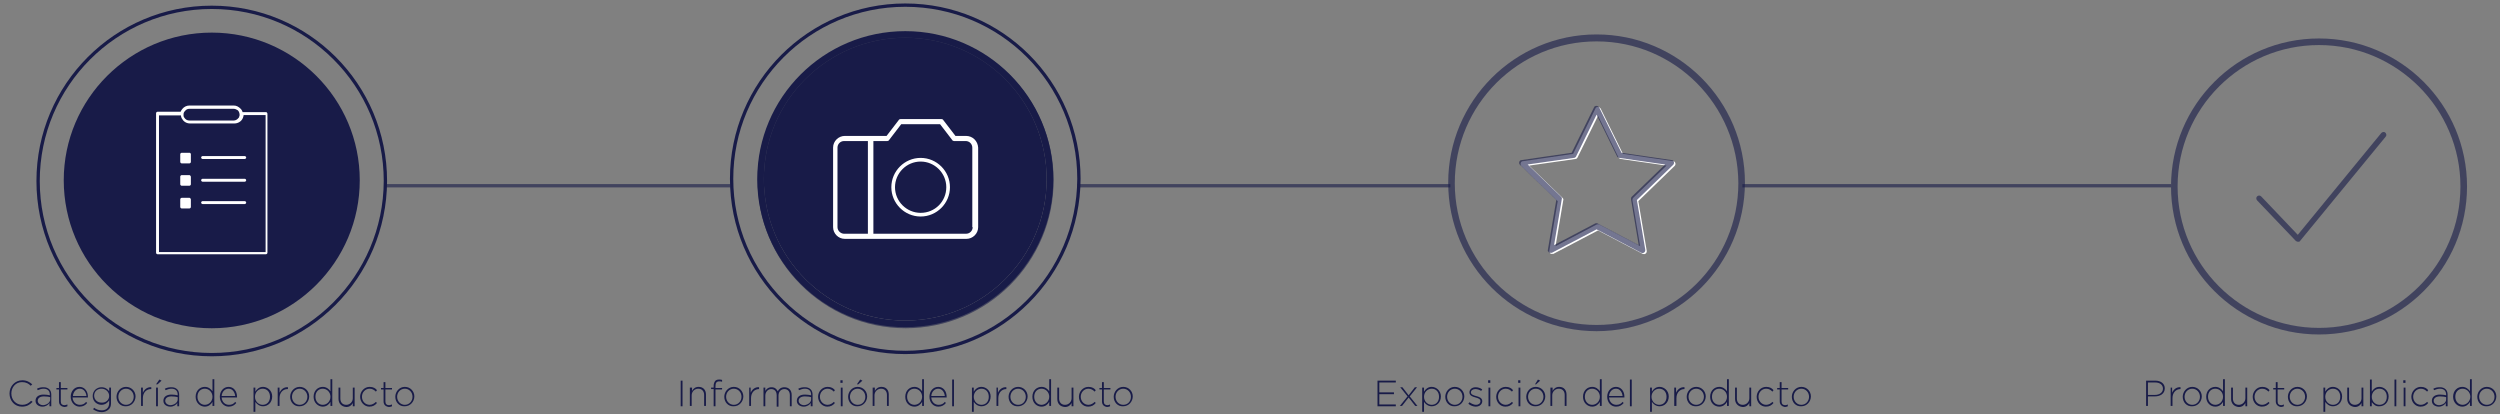 <?xml version="1.0" encoding="utf-8"?>
<!-- Generator: Adobe Illustrator 18.0.0, SVG Export Plug-In . SVG Version: 6.00 Build 0)  -->
<!DOCTYPE svg PUBLIC "-//W3C//DTD SVG 1.1//EN" "http://www.w3.org/Graphics/SVG/1.1/DTD/svg11.dtd">
<svg version="1.1" id="Layer_1" xmlns="http://www.w3.org/2000/svg" xmlns:xlink="http://www.w3.org/1999/xlink" x="0px" y="0px"
	 viewBox="0 0 682.4 113.1" enable-background="new 0 0 682.4 113.1" xml:space="preserve">
<rect x="0" y="0" width="682.4" height="113.1" fill="#808080" stroke="none"/>
<path fill="#FFFFFF" d="M423.6,69.3c-0.2,0-0.3,0-0.4-0.1c-0.2-0.2-0.4-0.5-0.3-0.7l2.3-13.6l-9.9-9.6c-0.2-0.2-0.3-0.5-0.2-0.8
	c0.1-0.3,0.3-0.5,0.6-0.5l13.7-2l6.1-12.4c0.1-0.3,0.4-0.4,0.7-0.4c0.3,0,0.5,0.2,0.7,0.4l6.1,12.4l13.7,2c0.3,0,0.5,0.2,0.6,0.5
	c0.1,0.3,0,0.6-0.2,0.8l-9.9,9.6l2.3,13.6c0,0.3-0.1,0.6-0.3,0.7c-0.2,0.2-0.5,0.2-0.8,0.1l-12.2-6.4l-12.2,6.4
	C423.8,69.3,423.7,69.3,423.6,69.3L423.6,69.3z M417.4,45.2l9.1,8.8c0.2,0.2,0.3,0.4,0.2,0.7l-2.1,12.5l11.2-5.9
	c0.2-0.1,0.5-0.1,0.7,0l11.2,5.9l-2.1-12.5c0-0.2,0-0.5,0.2-0.7l9.1-8.8l-12.5-1.8c-0.2,0-0.5-0.2-0.6-0.4l-5.6-11.4l-5.6,11.4
	c-0.1,0.2-0.3,0.4-0.6,0.4L417.4,45.2z M417.4,45.2"/>
<g opacity="0.6">
	<g id="XMLID_27_">
		<g id="XMLID_1399_">
			<path fill="#181B48" d="M247.2,8.8c22.3,0,40.4,18.1,40.4,40.4c0,22.3-18.1,40.4-40.4,40.4s-40.4-18.1-40.4-40.4
				C206.8,26.9,225,8.8,247.2,8.8z M285.8,49.2c0-21.3-17.3-38.6-38.6-38.6s-38.6,17.3-38.6,38.6s17.3,38.6,38.6,38.6
				S285.8,70.4,285.8,49.2z"/>
			<path fill="#181B48" d="M242.8,38.5c-0.1,0.2-0.3,0.2-0.5,0.2h-3.4h-0.2h-0.2v0.2v0.2v24.5v0.2v0.2h0.2h0.2h24.9
				c1,0,1.8-0.8,1.8-1.8V40.5c0-1-0.8-1.8-1.8-1.8h-3.2c-0.2,0-0.4-0.1-0.5-0.2l-3.3-4.3h-10.6L242.8,38.5z M237,37.4h0.4h0.8h0.4
				h3.3l3.3-4.3c0.1-0.2,0.3-0.2,0.5-0.2h11.2c0.2,0,0.4,0.1,0.5,0.2l3.4,4.3h2.9c1.7,0,3.1,1.4,3.1,3.2v21.8c0,1.8-1.4,3.2-3.1,3.2
				h-25.2h-0.4h-0.8H237h-6.4c-1.7,0-3.2-1.4-3.2-3.2V40.5c0-1.7,1.4-3.2,3.2-3.2H237z M237.2,38.9v-0.2h-0.2h-0.2h-6.1
				c-1,0-1.8,0.8-1.8,1.8v21.8c0,1,0.8,1.8,1.8,1.8h6.1h0.2h0.2v-0.2v-0.2V39.2V38.9z"/>
			<path fill="#181B48" d="M243.4,51.4c0-4.4,3.6-8,8-8c4.4,0,8,3.6,8,8s-3.6,8-8,8C247,59.4,243.4,55.8,243.4,51.4z M251.5,44.4
				c-3.8,0-7,3.1-7,7s3.1,7,7,7s7-3.1,7-7S255.3,44.4,251.5,44.4z"/>
		</g>
	</g>
</g>
<g>
	<g id="XMLID_1744_">
		<g id="XMLID_1745_">
			<g>
				<path fill="#181B48" d="M247.1,8.5c22.3,0,40.4,18.1,40.4,40.4c0,22.3-18.1,40.4-40.4,40.4s-40.4-18.1-40.4-40.4
					C206.7,26.6,224.8,8.5,247.1,8.5z M285.7,48.9c0-21.3-17.3-38.6-38.6-38.6s-38.6,17.3-38.6,38.6s17.3,38.6,38.6,38.6
					S285.7,70.2,285.7,48.9z"/>
				<path fill="#181B48" d="M247.1,10.3c21.3,0,38.6,17.3,38.6,38.6s-17.3,38.6-38.6,38.6s-38.6-17.3-38.6-38.6
					S225.8,10.3,247.1,10.3z"/>
			</g>
		</g>
	</g>
	<g>
		<path fill="#FFFFFF" d="M251.3,43.1c-4.4,0-8,3.6-8,8c0,4.4,3.6,8,8,8c4.4,0,8-3.6,8-8C259.3,46.7,255.7,43.1,251.3,43.1z
			 M251.3,58.1c-3.8,0-7-3.1-7-7c0-3.8,3.1-7,7-7c3.8,0,7,3.1,7,7C258.3,55,255.2,58.1,251.3,58.1z"/>
		<path fill="#FFFFFF" d="M263.7,37.1h-2.9l-3.3-4.3c-0.1-0.2-0.3-0.3-0.5-0.3h-11.2c-0.2,0-0.4,0.1-0.5,0.3l-3.3,4.3h-3.3h-0.4
			h-0.9h-0.4h-6.4c-1.7,0-3.2,1.4-3.2,3.2V62c0,1.7,1.4,3.2,3.2,3.2h6.4h0.4h0.8h0.4h25.2c1.7,0,3.2-1.4,3.2-3.2V40.3
			C266.9,38.5,265.5,37.1,263.7,37.1z M228.6,62V40.3c0-1,0.8-1.8,1.8-1.8h6.1h0.2h0.2v0.2v0.2v24.5v0.2v0.2h-0.2h-0.2h-6.1
			C229.5,63.8,228.6,63,228.6,62z M265.5,62c0,1-0.8,1.8-1.8,1.8h-24.9h-0.2h-0.2v-0.2v-0.2V38.9v-0.2v-0.2h0.2h0.2h3.4
			c0.2,0,0.4-0.1,0.5-0.3l3.3-4.3h10.6l3.3,4.3c0.1,0.2,0.3,0.3,0.5,0.3h3.2c1,0,1.8,0.8,1.8,1.8V62z"/>
	</g>
</g>
<g id="XMLID_1736_">
	<g id="XMLID_1737_">
		<path id="XMLID_1738_" fill="none" stroke="#181B48" stroke-width="0.907" stroke-miterlimit="10" d="M247.1,96.2
			c-26.1,0-47.4-21.2-47.4-47.4c0-26.1,21.2-47.4,47.4-47.4s47.4,21.2,47.4,47.4C294.4,75,273.2,96.2,247.1,96.2L247.1,96.2z"/>
	</g>
</g>
<g>
	<g opacity="0.6">
		<g id="XMLID_1727_">
			<g id="XMLID_1728_">
				<path id="XMLID_1729_" fill="#181B48" d="M633,91.3c-22.3,0-40.4-18.1-40.4-40.4c0-22.3,18.1-40.4,40.4-40.4
					c22.3,0,40.4,18.1,40.4,40.4C673.4,73.2,655.3,91.3,633,91.3L633,91.3z M633,12.3c-21.3,0-38.6,17.3-38.6,38.6
					c0,21.3,17.3,38.6,38.6,38.6s38.6-17.3,38.6-38.6C671.6,29.7,654.3,12.3,633,12.3L633,12.3z"/>
			</g>
		</g>
	</g>
	<g id="XMLID_1725_" opacity="0.6">
		<path id="XMLID_1726_" fill="#181B48" d="M627.3,66c-0.2,0-0.4-0.1-0.6-0.2l-10.6-11.1c-0.3-0.3-0.3-0.8,0-1.1
			c0.3-0.3,0.8-0.3,1.1,0l10,10.5l22.8-27.8c0.3-0.3,0.8-0.4,1.1-0.1c0.3,0.3,0.4,0.8,0.1,1.1l-23.4,28.5
			C627.8,65.9,627.6,66,627.3,66C627.3,66,627.3,66,627.3,66L627.3,66z"/>
	</g>
</g>
<g opacity="0.6">
	<g id="XMLID_1720_">
		<g id="XMLID_1721_">
			<path id="XMLID_1722_" fill="#181B48" d="M435.8,90.4c-22.3,0-40.5-18.1-40.5-40.5c0-22.3,18.1-40.5,40.5-40.5
				c22.3,0,40.5,18.1,40.5,40.5C476.2,72.2,458.1,90.4,435.8,90.4L435.8,90.4z M435.8,11.3c-21.3,0-38.7,17.3-38.7,38.7
				c0,21.3,17.3,38.7,38.7,38.7s38.7-17.3,38.7-38.7C474.4,28.6,457.1,11.3,435.8,11.3L435.8,11.3z"/>
		</g>
	</g>
	<path fill="#181B48" d="M423.2,69c-0.2,0-0.3,0-0.4-0.1c-0.2-0.2-0.4-0.5-0.3-0.7l2.3-13.6l-9.9-9.6c-0.2-0.2-0.3-0.5-0.2-0.8
		c0.1-0.3,0.3-0.5,0.6-0.5l13.7-2l6.1-12.4c0.1-0.3,0.4-0.4,0.7-0.4c0.3,0,0.5,0.2,0.7,0.4l6.1,12.4l13.7,2c0.3,0,0.5,0.2,0.6,0.5
		c0.1,0.3,0,0.6-0.2,0.8l-9.9,9.6l2.3,13.6c0,0.3-0.1,0.6-0.3,0.7c-0.2,0.2-0.5,0.2-0.8,0.1l-12.2-6.4l-12.2,6.4
		C423.4,69,423.3,69,423.2,69L423.2,69z M417,44.9l9.1,8.8c0.2,0.2,0.3,0.4,0.2,0.7l-2.1,12.5l11.2-5.9c0.2-0.1,0.5-0.1,0.7,0
		l11.2,5.9l-2.1-12.5c0-0.2,0-0.5,0.2-0.7l9.1-8.8l-12.5-1.8c-0.2,0-0.5-0.2-0.6-0.4l-5.6-11.4l-5.6,11.4c-0.1,0.2-0.3,0.4-0.6,0.4
		L417,44.9z M417,44.9"/>
</g>
<line id="XMLID_1719_" opacity="0.6" fill="none" stroke="#181B48" stroke-width="0.907" stroke-miterlimit="10" x1="105.1" y1="50.7" x2="199.4" y2="50.7"/>
<line id="XMLID_42_" opacity="0.6" fill="none" stroke="#181B48" stroke-width="0.907" stroke-miterlimit="10" x1="294.1" y1="50.7" x2="395.9" y2="50.7"/>
<line id="XMLID_1519_" opacity="0.6" fill="none" stroke="#181B48" stroke-width="0.907" stroke-miterlimit="10" x1="475.6" y1="50.7" x2="592.6" y2="50.7"/>
<g id="XMLID_1708_">
	<g id="XMLID_1709_">
		<path id="XMLID_1710_" fill="none" stroke="#181B48" stroke-width="0.907" stroke-miterlimit="10" d="M57.8,96.8
			c-26.1,0-47.4-21.2-47.4-47.4c0-26.1,21.2-47.4,47.4-47.4s47.4,21.2,47.4,47.4C105.1,75.6,83.9,96.8,57.8,96.8L57.8,96.8z"/>
	</g>
</g>
<g>
	<g>
		<g id="XMLID_1704_">
			<g id="XMLID_1705_">
				<path id="XMLID_1706_" fill="#181B48" d="M57.8,89.6c-22.3,0-40.4-18.1-40.4-40.4C17.4,27,35.5,8.9,57.8,8.9S98.2,27,98.2,49.2
					C98.2,71.5,80,89.6,57.8,89.6L57.8,89.6z"/>
			</g>
		</g>
	</g>
	<g>
		<path fill="#FFFFFF" d="M72.6,30.6h-5.4h-0.5h-0.5c0-0.2-0.1-0.3-0.2-0.5c-0.1-0.2-0.2-0.3-0.3-0.4c-0.5-0.5-1.1-0.9-1.9-0.9H51.7
			c-0.8,0-1.5,0.4-1.9,0.9c-0.1,0.1-0.2,0.3-0.3,0.4c-0.1,0.1-0.1,0.3-0.2,0.4h-0.5h-0.5H43c-0.2,0-0.4,0.2-0.4,0.4v38.1
			c0,0.2,0.2,0.4,0.4,0.4h29.6c0.2,0,0.4-0.2,0.4-0.4V31.1C73,30.8,72.8,30.6,72.6,30.6z M51.7,29.7h12.1c0.4,0,0.8,0.2,1.1,0.4
			c0.1,0.1,0.2,0.2,0.3,0.4c0.1,0.2,0.2,0.5,0.2,0.8c0,0.2,0,0.3-0.1,0.5c0,0.2-0.1,0.3-0.2,0.4c-0.3,0.4-0.8,0.7-1.3,0.7H51.7
			c-0.6,0-1.1-0.3-1.4-0.8c-0.1-0.1-0.2-0.3-0.2-0.5c0-0.1,0-0.2,0-0.3c0-0.2,0-0.4,0.1-0.6c0.1-0.2,0.2-0.3,0.3-0.4
			C50.8,29.9,51.2,29.7,51.7,29.7z M72.1,68.8H43.4V31.5h5h0.5h0.5c0,0.2,0,0.3,0.1,0.5c0,0.2,0.1,0.3,0.2,0.4
			c0.4,0.8,1.2,1.3,2.2,1.3h12.1c0.9,0,1.8-0.5,2.2-1.3c0.1-0.1,0.1-0.3,0.2-0.5c0-0.1,0.1-0.3,0.1-0.5h0.5h0.5h5V68.8z"/>
		<path fill="#FFFFFF" d="M51.7,41.7h-2.1c-0.2,0-0.4,0.2-0.4,0.4v2.1c0,0.2,0.2,0.4,0.4,0.4h2.1c0.2,0,0.4-0.2,0.4-0.4V42
			C52,41.8,51.9,41.7,51.7,41.7z"/>
		<path fill="#FFFFFF" d="M66.8,42.6H55.3c-0.2,0-0.4,0.2-0.4,0.4s0.2,0.4,0.4,0.4h11.5c0.2,0,0.4-0.2,0.4-0.4S67,42.6,66.8,42.6z"
			/>
		<path fill="#FFFFFF" d="M51.7,54h-2.1c-0.2,0-0.4,0.2-0.4,0.4v2.1c0,0.2,0.2,0.4,0.4,0.4h2.1c0.2,0,0.4-0.2,0.4-0.4v-2.1
			C52,54.1,51.9,54,51.7,54z"/>
		<path fill="#FFFFFF" d="M66.8,54.9H55.3c-0.2,0-0.4,0.2-0.4,0.4s0.2,0.4,0.4,0.4h11.5c0.2,0,0.4-0.2,0.4-0.4S67,54.9,66.8,54.9z"
			/>
		<path fill="#FFFFFF" d="M51.7,47.8h-2.1c-0.2,0-0.4,0.2-0.4,0.4v2.1c0,0.2,0.2,0.4,0.4,0.4h2.1c0.2,0,0.4-0.2,0.4-0.4v-2.1
			C52,48,51.9,47.8,51.7,47.8z"/>
		<path fill="#FFFFFF" d="M66.8,48.8H55.3c-0.2,0-0.4,0.2-0.4,0.4s0.2,0.4,0.4,0.4h11.5c0.2,0,0.4-0.2,0.4-0.4S67,48.8,66.8,48.8z"
			/>
	</g>
</g>
<g>
	<path fill="#181B48" d="M2.6,107.4L2.6,107.4c0-2,1.5-3.6,3.5-3.6c1.2,0,2,0.5,2.7,1.1l-0.4,0.4c-0.6-0.6-1.3-1-2.4-1
		c-1.7,0-2.9,1.4-2.9,3.1v0c0,1.8,1.3,3.1,3,3.1c1,0,1.7-0.4,2.4-1.1l0.4,0.3C8.1,110.5,7.3,111,6,111C4,111,2.6,109.4,2.6,107.4z"
		/>
	<path fill="#181B48" d="M9.7,109.4L9.7,109.4c0-1.1,0.9-1.7,2.2-1.7c0.7,0,1.2,0.1,1.7,0.2v-0.2c0-1-0.6-1.6-1.7-1.6
		c-0.6,0-1.1,0.2-1.6,0.4l-0.2-0.4c0.6-0.3,1.1-0.4,1.8-0.4c0.7,0,1.2,0.2,1.6,0.6c0.3,0.3,0.5,0.8,0.5,1.4v3.2h-0.5V110
		c-0.3,0.5-1,1-1.9,1C10.7,111,9.7,110.5,9.7,109.4z M13.7,109v-0.6c-0.4-0.1-1-0.2-1.7-0.2c-1.1,0-1.7,0.5-1.7,1.2v0
		c0,0.7,0.7,1.2,1.5,1.2C12.8,110.5,13.7,109.9,13.7,109z"/>
	<path fill="#181B48" d="M16.1,109.6v-3.3h-0.7v-0.4h0.7v-1.6h0.5v1.6h1.8v0.4h-1.8v3.3c0,0.7,0.4,1,1,1c0.2,0,0.5-0.1,0.8-0.2v0.5
		c-0.3,0.1-0.5,0.2-0.8,0.2C16.7,111,16.1,110.5,16.1,109.6z"/>
	<path fill="#181B48" d="M19.3,108.3L19.3,108.3c0-1.5,1-2.7,2.4-2.7c1.4,0,2.3,1.2,2.3,2.7c0,0.1,0,0.1,0,0.2h-4.2c0.1,1.3,1,2,2,2
		c0.8,0,1.3-0.3,1.7-0.8l0.3,0.3c-0.5,0.6-1.1,1-2.1,1C20.5,111,19.3,109.9,19.3,108.3z M23.6,108.1c-0.1-1-0.7-2-1.8-2
		c-1,0-1.8,0.8-1.9,2H23.6z"/>
	<path fill="#181B48" d="M25.4,111.7l0.3-0.4c0.6,0.5,1.3,0.7,2.1,0.7c1.2,0,2-0.7,2-2v-0.7c-0.4,0.6-1.1,1.2-2.1,1.2
		c-1.2,0-2.4-0.9-2.4-2.4v0c0-1.5,1.2-2.4,2.4-2.4c1,0,1.7,0.5,2.1,1.1v-1h0.5v4.3c0,0.7-0.2,1.3-0.7,1.7c-0.4,0.4-1.1,0.7-1.8,0.7
		C26.9,112.5,26.1,112.2,25.4,111.7z M29.8,108.1L29.8,108.1c0-1.2-1-2-2.1-2c-1.1,0-2,0.7-2,1.9v0c0,1.1,0.9,1.9,2,1.9
		C28.8,110,29.8,109.2,29.8,108.1z"/>
	<path fill="#181B48" d="M31.8,108.3L31.8,108.3c0-1.4,1.1-2.7,2.6-2.7c1.5,0,2.6,1.2,2.6,2.6v0c0,1.4-1.1,2.7-2.6,2.7
		C32.9,111,31.8,109.8,31.8,108.3z M36.5,108.3L36.5,108.3c0-1.2-0.9-2.2-2.1-2.2c-1.2,0-2.1,1-2.1,2.2v0c0,1.2,0.9,2.2,2.1,2.2
		C35.6,110.5,36.5,109.5,36.5,108.3z"/>
	<path fill="#181B48" d="M38.5,105.8H39v1.4c0.4-0.9,1.2-1.6,2.3-1.5v0.5h-0.1c-1.2,0-2.2,0.9-2.2,2.5v2.1h-0.5V105.8z"/>
	<path fill="#181B48" d="M42.6,105.8h0.5v5.1h-0.5V105.8z M43.5,103.6l0.6,0.3l-1.1,1h-0.4L43.5,103.6z"/>
	<path fill="#181B48" d="M44.6,109.4L44.6,109.4c0-1.1,0.9-1.7,2.2-1.7c0.7,0,1.2,0.1,1.7,0.2v-0.2c0-1-0.6-1.6-1.7-1.6
		c-0.6,0-1.1,0.2-1.6,0.4l-0.2-0.4c0.6-0.3,1.1-0.4,1.8-0.4c0.7,0,1.2,0.2,1.6,0.6c0.3,0.3,0.5,0.8,0.5,1.4v3.2h-0.5V110
		c-0.3,0.5-1,1-1.9,1C45.6,111,44.6,110.5,44.6,109.4z M48.5,109v-0.6c-0.4-0.1-1-0.2-1.7-0.2c-1.1,0-1.7,0.5-1.7,1.2v0
		c0,0.7,0.7,1.2,1.5,1.2C47.6,110.5,48.5,109.9,48.5,109z"/>
	<path fill="#181B48" d="M53.4,108.3L53.4,108.3c0-1.7,1.2-2.7,2.5-2.7c1,0,1.7,0.6,2.1,1.2v-3.3h0.5v7.3H58v-1.1
		c-0.4,0.7-1.1,1.3-2.1,1.3C54.7,111,53.4,110,53.4,108.3z M58,108.3L58,108.3c0-1.3-1-2.2-2.1-2.2c-1.1,0-2,0.8-2,2.2v0
		c0,1.3,0.9,2.2,2,2.2C57,110.5,58,109.6,58,108.3z"/>
	<path fill="#181B48" d="M60,108.3L60,108.3c0-1.5,1-2.7,2.4-2.7c1.4,0,2.3,1.2,2.3,2.7c0,0.1,0,0.1,0,0.2h-4.2c0.1,1.3,1,2,2,2
		c0.8,0,1.3-0.3,1.7-0.8l0.3,0.3c-0.5,0.6-1.1,1-2.1,1C61.2,111,60,109.9,60,108.3z M64.2,108.1c-0.1-1-0.7-2-1.8-2
		c-1,0-1.8,0.8-1.9,2H64.2z"/>
	<path fill="#181B48" d="M69.2,105.8h0.5v1.1c0.4-0.7,1.1-1.3,2.1-1.3c1.2,0,2.5,1,2.5,2.6v0c0,1.7-1.2,2.7-2.5,2.7
		c-1,0-1.7-0.6-2.1-1.2v2.7h-0.5V105.8z M73.7,108.3L73.7,108.3c0-1.4-0.9-2.2-2-2.2c-1.1,0-2.1,0.9-2.1,2.2v0c0,1.3,1,2.2,2.1,2.2
		C72.8,110.5,73.7,109.7,73.7,108.3z"/>
	<path fill="#181B48" d="M75.8,105.8h0.5v1.4c0.4-0.9,1.2-1.6,2.3-1.5v0.5h-0.1c-1.2,0-2.2,0.9-2.2,2.5v2.1h-0.5V105.8z"/>
	<path fill="#181B48" d="M79.2,108.3L79.2,108.3c0-1.4,1.1-2.7,2.6-2.7c1.5,0,2.6,1.2,2.6,2.6v0c0,1.4-1.1,2.7-2.6,2.7
		C80.3,111,79.2,109.8,79.2,108.3z M83.9,108.3L83.9,108.3c0-1.2-0.9-2.2-2.1-2.2c-1.2,0-2.1,1-2.1,2.2v0c0,1.2,0.9,2.2,2.1,2.2
		C83,110.5,83.9,109.5,83.9,108.3z"/>
	<path fill="#181B48" d="M85.6,108.3L85.6,108.3c0-1.7,1.2-2.7,2.5-2.7c1,0,1.7,0.6,2.1,1.2v-3.3h0.5v7.3h-0.5v-1.1
		c-0.4,0.7-1.1,1.3-2.1,1.3C86.9,111,85.6,110,85.6,108.3z M90.2,108.3L90.2,108.3c0-1.3-1-2.2-2.1-2.2c-1.1,0-2,0.8-2,2.2v0
		c0,1.3,0.9,2.2,2,2.2C89.2,110.5,90.2,109.6,90.2,108.3z"/>
	<path fill="#181B48" d="M92.4,108.9v-3.1h0.5v3c0,1,0.6,1.7,1.6,1.7c1,0,1.8-0.8,1.8-1.8v-2.9h0.5v5.1h-0.5v-0.9
		c-0.3,0.6-0.9,1.1-1.8,1.1C93.2,111,92.4,110.1,92.4,108.9z"/>
	<path fill="#181B48" d="M98.3,108.3L98.3,108.3c0-1.4,1.1-2.7,2.6-2.7c1,0,1.6,0.4,2,0.9l-0.3,0.4c-0.4-0.4-0.9-0.8-1.7-0.8
		c-1.2,0-2.1,1-2.1,2.2v0c0,1.2,0.9,2.2,2.1,2.2c0.7,0,1.3-0.4,1.7-0.8l0.3,0.3c-0.5,0.6-1.1,1-2.1,1
		C99.5,111,98.3,109.8,98.3,108.3z"/>
	<path fill="#181B48" d="M104.7,109.6v-3.3h-0.7v-0.4h0.7v-1.6h0.5v1.6h1.8v0.4h-1.8v3.3c0,0.7,0.4,1,1,1c0.2,0,0.5-0.1,0.8-0.2v0.5
		c-0.3,0.1-0.5,0.2-0.8,0.2C105.3,111,104.7,110.5,104.7,109.6z"/>
	<path fill="#181B48" d="M107.9,108.3L107.9,108.3c0-1.4,1.1-2.7,2.6-2.7c1.5,0,2.6,1.2,2.6,2.6v0c0,1.4-1.1,2.7-2.6,2.7
		C109,111,107.9,109.8,107.9,108.3z M112.6,108.3L112.6,108.3c0-1.2-0.9-2.2-2.1-2.2c-1.2,0-2.1,1-2.1,2.2v0c0,1.2,0.9,2.2,2.1,2.2
		C111.7,110.5,112.6,109.5,112.6,108.3z"/>
</g>
<g>
	<path fill="#181B48" d="M185.8,103.9h0.5v7h-0.5V103.9z"/>
	<path fill="#181B48" d="M188.4,105.8h0.5v0.9c0.3-0.6,0.9-1.1,1.8-1.1c1.3,0,2,0.9,2,2.1v3.1h-0.5v-3c0-1-0.6-1.7-1.6-1.7
		c-1,0-1.8,0.8-1.8,1.8v2.9h-0.5V105.8z"/>
	<path fill="#181B48" d="M194.8,106.2h-0.7v-0.4h0.7v-0.5c0-0.6,0.2-1,0.4-1.3c0.3-0.3,0.6-0.4,1.1-0.4c0.3,0,0.5,0,0.8,0.1v0.5
		c-0.3-0.1-0.5-0.1-0.8-0.1c-0.7,0-1,0.4-1,1.3v0.5h1.8v0.4h-1.8v4.6h-0.5V106.2z"/>
	<path fill="#181B48" d="M197.7,108.3L197.7,108.3c0-1.4,1.1-2.7,2.6-2.7c1.5,0,2.6,1.2,2.6,2.6v0c0,1.4-1.1,2.7-2.6,2.7
		C198.8,111,197.7,109.8,197.7,108.3z M202.4,108.3L202.4,108.3c0-1.2-0.9-2.2-2.1-2.2c-1.2,0-2.1,1-2.1,2.2v0
		c0,1.2,0.9,2.2,2.1,2.2C201.5,110.5,202.4,109.5,202.4,108.3z"/>
	<path fill="#181B48" d="M204.4,105.8h0.5v1.4c0.4-0.9,1.2-1.6,2.3-1.5v0.5h0c-1.2,0-2.2,0.9-2.2,2.5v2.1h-0.5V105.8z"/>
	<path fill="#181B48" d="M208.4,105.8h0.5v0.9c0.3-0.5,0.8-1,1.7-1c0.9,0,1.4,0.5,1.7,1.1c0.3-0.6,0.9-1.1,1.8-1.1
		c1.2,0,2,0.8,2,2.1v3.1h-0.5v-3c0-1.1-0.6-1.7-1.5-1.7c-0.9,0-1.6,0.7-1.6,1.8v3H212v-3.1c0-1.1-0.6-1.7-1.5-1.7
		c-0.9,0-1.6,0.8-1.6,1.8v2.9h-0.5V105.8z"/>
	<path fill="#181B48" d="M217.5,109.4L217.5,109.4c0-1.1,0.9-1.7,2.2-1.7c0.7,0,1.2,0.1,1.7,0.2v-0.2c0-1-0.6-1.6-1.7-1.6
		c-0.6,0-1.1,0.2-1.6,0.4l-0.2-0.4c0.6-0.3,1.1-0.4,1.8-0.4c0.7,0,1.2,0.2,1.6,0.6c0.3,0.3,0.5,0.8,0.5,1.4v3.2h-0.5V110
		c-0.3,0.5-1,1-1.9,1C218.5,111,217.5,110.5,217.5,109.4z M221.4,109v-0.6c-0.4-0.1-1-0.2-1.7-0.2c-1.1,0-1.7,0.5-1.7,1.2v0
		c0,0.7,0.7,1.2,1.5,1.2C220.5,110.5,221.4,109.9,221.4,109z"/>
	<path fill="#181B48" d="M223.3,108.3L223.3,108.3c0-1.4,1.1-2.7,2.6-2.7c1,0,1.6,0.4,2,0.9l-0.3,0.4c-0.4-0.4-0.9-0.8-1.7-0.8
		c-1.2,0-2.1,1-2.1,2.2v0c0,1.2,0.9,2.2,2.1,2.2c0.7,0,1.3-0.4,1.7-0.8l0.3,0.3c-0.5,0.6-1.1,1-2.1,1
		C224.5,111,223.3,109.8,223.3,108.3z"/>
	<path fill="#181B48" d="M229.4,103.8h0.6v0.7h-0.6V103.8z M229.5,105.8h0.5v5.1h-0.5V105.8z"/>
	<path fill="#181B48" d="M231.5,108.3L231.5,108.3c0-1.4,1.1-2.7,2.6-2.7c1.5,0,2.6,1.2,2.6,2.6v0c0,1.4-1.1,2.7-2.6,2.7
		C232.6,111,231.5,109.8,231.5,108.3z M236.2,108.3L236.2,108.3c0-1.2-0.9-2.2-2.1-2.2c-1.2,0-2.1,1-2.1,2.2v0
		c0,1.2,0.9,2.2,2.1,2.2C235.4,110.5,236.2,109.5,236.2,108.3z M234.8,103.6l0.6,0.3l-1.1,1h-0.4L234.8,103.6z"/>
	<path fill="#181B48" d="M238.3,105.8h0.5v0.9c0.3-0.6,0.9-1.1,1.8-1.1c1.3,0,2,0.9,2,2.1v3.1h-0.5v-3c0-1-0.6-1.7-1.6-1.7
		c-1,0-1.8,0.8-1.8,1.8v2.9h-0.5V105.8z"/>
	<path fill="#181B48" d="M247.1,108.3L247.1,108.3c0-1.7,1.2-2.7,2.5-2.7c1,0,1.7,0.6,2.1,1.2v-3.3h0.5v7.3h-0.5v-1.1
		c-0.4,0.7-1.1,1.3-2.1,1.3C248.3,111,247.1,110,247.1,108.3z M251.7,108.3L251.7,108.3c0-1.3-1-2.2-2.1-2.2c-1.1,0-2,0.8-2,2.2v0
		c0,1.3,0.9,2.2,2,2.2C250.7,110.5,251.7,109.6,251.7,108.3z"/>
	<path fill="#181B48" d="M253.7,108.3L253.7,108.3c0-1.5,1-2.7,2.4-2.7c1.4,0,2.3,1.2,2.3,2.7c0,0.1,0,0.1,0,0.2h-4.2
		c0.1,1.3,1,2,2,2c0.8,0,1.3-0.3,1.7-0.8l0.3,0.3c-0.5,0.6-1.1,1-2.1,1C254.8,111,253.7,109.9,253.7,108.3z M257.9,108.1
		c-0.1-1-0.7-2-1.8-2c-1,0-1.8,0.8-1.9,2H257.9z"/>
	<path fill="#181B48" d="M259.9,103.6h0.5v7.3h-0.5V103.6z"/>
	<path fill="#181B48" d="M265.3,105.8h0.5v1.1c0.4-0.7,1.1-1.3,2.1-1.3c1.2,0,2.5,1,2.5,2.6v0c0,1.7-1.2,2.7-2.5,2.7
		c-1,0-1.7-0.6-2.1-1.2v2.7h-0.5V105.8z M269.9,108.3L269.9,108.3c0-1.4-0.9-2.2-2-2.2c-1.1,0-2.1,0.9-2.1,2.2v0
		c0,1.3,1,2.2,2.1,2.2C269,110.5,269.9,109.7,269.9,108.3z"/>
	<path fill="#181B48" d="M271.9,105.8h0.5v1.4c0.4-0.9,1.2-1.6,2.3-1.5v0.5h0c-1.2,0-2.2,0.9-2.2,2.5v2.1h-0.5V105.8z"/>
	<path fill="#181B48" d="M275.3,108.3L275.3,108.3c0-1.4,1.1-2.7,2.6-2.7c1.5,0,2.6,1.2,2.6,2.6v0c0,1.4-1.1,2.7-2.6,2.7
		C276.4,111,275.3,109.8,275.3,108.3z M280,108.3L280,108.3c0-1.2-0.9-2.2-2.1-2.2c-1.2,0-2.1,1-2.1,2.2v0c0,1.2,0.9,2.2,2.1,2.2
		C279.2,110.5,280,109.5,280,108.3z"/>
	<path fill="#181B48" d="M281.8,108.3L281.8,108.3c0-1.7,1.2-2.7,2.5-2.7c1,0,1.7,0.6,2.1,1.2v-3.3h0.5v7.3h-0.5v-1.1
		c-0.4,0.7-1.1,1.3-2.1,1.3C283,111,281.8,110,281.8,108.3z M286.4,108.3L286.4,108.3c0-1.3-1-2.2-2.1-2.2c-1.1,0-2,0.8-2,2.2v0
		c0,1.3,0.9,2.2,2,2.2C285.3,110.5,286.4,109.6,286.4,108.3z"/>
	<path fill="#181B48" d="M288.6,108.9v-3.1h0.5v3c0,1,0.6,1.7,1.6,1.7c1,0,1.8-0.8,1.8-1.8v-2.9h0.5v5.1h-0.5v-0.9
		c-0.3,0.6-0.9,1.1-1.8,1.1C289.3,111,288.6,110.1,288.6,108.9z"/>
	<path fill="#181B48" d="M294.5,108.3L294.5,108.3c0-1.4,1.1-2.7,2.6-2.7c1,0,1.6,0.4,2,0.9l-0.3,0.4c-0.4-0.4-0.9-0.8-1.7-0.8
		c-1.2,0-2.1,1-2.1,2.2v0c0,1.2,0.9,2.2,2.1,2.2c0.7,0,1.3-0.4,1.7-0.8l0.3,0.3c-0.5,0.6-1.1,1-2.1,1
		C295.6,111,294.5,109.8,294.5,108.3z"/>
	<path fill="#181B48" d="M300.8,109.6v-3.3h-0.7v-0.4h0.7v-1.6h0.5v1.6h1.8v0.4h-1.8v3.3c0,0.7,0.4,1,1,1c0.2,0,0.5-0.1,0.7-0.2v0.5
		c-0.3,0.1-0.5,0.2-0.8,0.2C301.4,111,300.8,110.5,300.8,109.6z"/>
	<path fill="#181B48" d="M304,108.3L304,108.3c0-1.4,1.1-2.7,2.6-2.7c1.5,0,2.6,1.2,2.6,2.6v0c0,1.4-1.1,2.7-2.6,2.7
		C305.1,111,304,109.8,304,108.3z M308.7,108.3L308.7,108.3c0-1.2-0.9-2.2-2.1-2.2c-1.2,0-2.1,1-2.1,2.2v0c0,1.2,0.9,2.2,2.1,2.2
		C307.9,110.5,308.7,109.5,308.7,108.3z"/>
</g>
<g>
	<path fill="#181B48" d="M376,103.9h5v0.5h-4.5v2.7h4v0.5h-4v2.8h4.5v0.5h-5V103.9z"/>
	<path fill="#181B48" d="M384.5,107.9l1.7-2.2h0.6l-2,2.5l2.1,2.6h-0.6l-1.8-2.3l-1.8,2.3h-0.6l2.1-2.6l-2-2.5h0.6L384.5,107.9z"/>
	<path fill="#181B48" d="M388.2,105.8h0.5v1.1c0.4-0.7,1.1-1.3,2.1-1.3c1.2,0,2.5,1,2.5,2.6v0c0,1.7-1.2,2.7-2.5,2.7
		c-1,0-1.7-0.6-2.1-1.2v2.7h-0.5V105.8z M392.8,108.3L392.8,108.3c0-1.4-0.9-2.2-2-2.2c-1.1,0-2.1,0.9-2.1,2.2v0
		c0,1.3,1,2.2,2.1,2.2C391.9,110.5,392.8,109.7,392.8,108.3z"/>
	<path fill="#181B48" d="M394.5,108.3L394.5,108.3c0-1.4,1.1-2.7,2.6-2.7c1.5,0,2.6,1.2,2.6,2.6v0c0,1.4-1.1,2.7-2.6,2.7
		C395.6,111,394.5,109.8,394.5,108.3z M399.2,108.3L399.2,108.3c0-1.2-0.9-2.2-2.1-2.2c-1.2,0-2.1,1-2.1,2.2v0
		c0,1.2,0.9,2.2,2.1,2.2C398.3,110.5,399.2,109.5,399.2,108.3z"/>
	<path fill="#181B48" d="M400.8,110.2l0.3-0.4c0.6,0.4,1.2,0.7,1.8,0.7c0.7,0,1.2-0.4,1.2-1v0c0-0.6-0.6-0.8-1.3-1
		c-0.8-0.2-1.7-0.5-1.7-1.4v0c0-0.8,0.7-1.4,1.7-1.4c0.6,0,1.3,0.2,1.8,0.6l-0.3,0.4c-0.5-0.3-1-0.5-1.6-0.5c-0.7,0-1.2,0.4-1.2,0.9
		v0c0,0.6,0.7,0.8,1.4,1c0.8,0.2,1.7,0.5,1.7,1.4v0c0,0.9-0.8,1.5-1.8,1.5C402.2,111,401.3,110.7,400.8,110.2z"/>
	<path fill="#181B48" d="M406.2,103.8h0.6v0.7h-0.6V103.8z M406.3,105.8h0.5v5.1h-0.5V105.8z"/>
	<path fill="#181B48" d="M408.4,108.3L408.4,108.3c0-1.4,1.1-2.7,2.6-2.7c1,0,1.6,0.4,2,0.9l-0.3,0.4c-0.4-0.4-0.9-0.8-1.7-0.8
		c-1.2,0-2.1,1-2.1,2.2v0c0,1.2,0.9,2.2,2.1,2.2c0.7,0,1.3-0.4,1.7-0.8l0.3,0.3c-0.5,0.6-1.1,1-2.1,1
		C409.5,111,408.4,109.8,408.4,108.3z"/>
	<path fill="#181B48" d="M414.4,103.8h0.6v0.7h-0.6V103.8z M414.5,105.8h0.5v5.1h-0.5V105.8z"/>
	<path fill="#181B48" d="M416.6,108.3L416.6,108.3c0-1.4,1.1-2.7,2.6-2.7c1.5,0,2.6,1.2,2.6,2.6v0c0,1.4-1.1,2.7-2.6,2.7
		C417.7,111,416.6,109.8,416.6,108.3z M421.3,108.3L421.3,108.3c0-1.2-0.9-2.2-2.1-2.2c-1.2,0-2.1,1-2.1,2.2v0
		c0,1.2,0.9,2.2,2.1,2.2C420.4,110.5,421.3,109.5,421.3,108.3z M419.8,103.6l0.6,0.3l-1.1,1H419L419.8,103.6z"/>
	<path fill="#181B48" d="M423.3,105.8h0.5v0.9c0.3-0.6,0.9-1.1,1.8-1.1c1.3,0,2,0.9,2,2.1v3.1h-0.5v-3c0-1-0.6-1.7-1.6-1.7
		c-1,0-1.8,0.8-1.8,1.8v2.9h-0.5V105.8z"/>
	<path fill="#181B48" d="M432.1,108.3L432.1,108.3c0-1.7,1.2-2.7,2.5-2.7c1,0,1.7,0.6,2.1,1.2v-3.3h0.5v7.3h-0.5v-1.1
		c-0.4,0.7-1.1,1.3-2.1,1.3C433.4,111,432.1,110,432.1,108.3z M436.7,108.3L436.7,108.3c0-1.3-1-2.2-2.1-2.2c-1.1,0-2,0.8-2,2.2v0
		c0,1.3,0.9,2.2,2,2.2C435.7,110.5,436.7,109.6,436.7,108.3z"/>
	<path fill="#181B48" d="M438.7,108.3L438.7,108.3c0-1.5,1-2.7,2.4-2.7c1.4,0,2.3,1.2,2.3,2.7c0,0.1,0,0.1,0,0.2h-4.2
		c0.1,1.3,1,2,2,2c0.8,0,1.3-0.3,1.7-0.8l0.3,0.3c-0.5,0.6-1.1,1-2.1,1C439.8,111,438.7,109.9,438.7,108.3z M442.9,108.1
		c-0.1-1-0.7-2-1.8-2c-1,0-1.8,0.8-1.9,2H442.9z"/>
	<path fill="#181B48" d="M444.9,103.6h0.5v7.3h-0.5V103.6z"/>
	<path fill="#181B48" d="M450.4,105.8h0.5v1.1c0.4-0.7,1.1-1.3,2.1-1.3c1.2,0,2.5,1,2.5,2.6v0c0,1.7-1.2,2.7-2.5,2.7
		c-1,0-1.7-0.6-2.1-1.2v2.7h-0.5V105.8z M454.9,108.3L454.9,108.3c0-1.4-0.9-2.2-2-2.2c-1.1,0-2.1,0.9-2.1,2.2v0
		c0,1.3,1,2.2,2.1,2.2C454,110.5,454.9,109.7,454.9,108.3z"/>
	<path fill="#181B48" d="M457,105.8h0.5v1.4c0.4-0.9,1.2-1.6,2.3-1.5v0.5h0c-1.2,0-2.2,0.9-2.2,2.5v2.1H457V105.8z"/>
	<path fill="#181B48" d="M460.4,108.3L460.4,108.3c0-1.4,1.1-2.7,2.6-2.7c1.5,0,2.6,1.2,2.6,2.6v0c0,1.4-1.1,2.7-2.6,2.7
		C461.5,111,460.4,109.8,460.4,108.3z M465.1,108.3L465.1,108.3c0-1.2-0.9-2.2-2.1-2.2c-1.2,0-2.1,1-2.1,2.2v0
		c0,1.2,0.9,2.2,2.1,2.2C464.2,110.5,465.1,109.5,465.1,108.3z"/>
	<path fill="#181B48" d="M466.8,108.3L466.8,108.3c0-1.7,1.2-2.7,2.5-2.7c1,0,1.7,0.6,2.1,1.2v-3.3h0.5v7.3h-0.5v-1.1
		c-0.4,0.7-1.1,1.3-2.1,1.3C468,111,466.8,110,466.8,108.3z M471.4,108.3L471.4,108.3c0-1.3-1-2.2-2.1-2.2c-1.1,0-2,0.8-2,2.2v0
		c0,1.3,0.9,2.2,2,2.2C470.4,110.5,471.4,109.6,471.4,108.3z"/>
	<path fill="#181B48" d="M473.6,108.9v-3.1h0.5v3c0,1,0.6,1.7,1.6,1.7c1,0,1.8-0.8,1.8-1.8v-2.9h0.5v5.1h-0.5v-0.9
		c-0.3,0.6-0.9,1.1-1.8,1.1C474.4,111,473.6,110.1,473.6,108.9z"/>
	<path fill="#181B48" d="M479.5,108.3L479.5,108.3c0-1.4,1.1-2.7,2.6-2.7c1,0,1.6,0.4,2,0.9l-0.3,0.4c-0.4-0.4-0.9-0.8-1.7-0.8
		c-1.2,0-2.1,1-2.1,2.2v0c0,1.2,0.9,2.2,2.1,2.2c0.7,0,1.3-0.4,1.7-0.8l0.3,0.3c-0.5,0.6-1.1,1-2.1,1
		C480.6,111,479.5,109.8,479.5,108.3z"/>
	<path fill="#181B48" d="M485.8,109.6v-3.3h-0.7v-0.4h0.7v-1.6h0.5v1.6h1.8v0.4h-1.8v3.3c0,0.7,0.4,1,1,1c0.2,0,0.5-0.1,0.7-0.2v0.5
		c-0.3,0.1-0.5,0.2-0.8,0.2C486.5,111,485.8,110.5,485.8,109.6z"/>
	<path fill="#181B48" d="M489.1,108.3L489.1,108.3c0-1.4,1.1-2.7,2.6-2.7c1.5,0,2.6,1.2,2.6,2.6v0c0,1.4-1.1,2.7-2.6,2.7
		C490.2,111,489.1,109.8,489.1,108.3z M493.8,108.3L493.8,108.3c0-1.2-0.9-2.2-2.1-2.2c-1.2,0-2.1,1-2.1,2.2v0
		c0,1.2,0.9,2.2,2.1,2.2C492.9,110.5,493.8,109.5,493.8,108.3z"/>
</g>
<g>
	<path fill="#181B48" d="M585.8,103.9h2.5c1.5,0,2.6,0.8,2.6,2.1v0c0,1.5-1.3,2.2-2.7,2.2h-1.9v2.6h-0.5V103.9z M588.2,107.8
		c1.3,0,2.2-0.7,2.2-1.7v0c0-1.1-0.9-1.7-2.1-1.7h-2v3.4H588.2z"/>
	<path fill="#181B48" d="M592.4,105.8h0.5v1.4c0.4-0.9,1.2-1.6,2.3-1.5v0.5h0c-1.2,0-2.2,0.9-2.2,2.5v2.1h-0.5V105.8z"/>
	<path fill="#181B48" d="M595.8,108.3L595.8,108.3c0-1.4,1.1-2.7,2.6-2.7c1.5,0,2.6,1.2,2.6,2.6v0c0,1.4-1.1,2.7-2.6,2.7
		C596.9,111,595.8,109.8,595.8,108.3z M600.5,108.3L600.5,108.3c0-1.2-0.9-2.2-2.1-2.2c-1.2,0-2.1,1-2.1,2.2v0
		c0,1.2,0.9,2.2,2.1,2.2C599.6,110.5,600.5,109.5,600.5,108.3z"/>
	<path fill="#181B48" d="M602.2,108.3L602.2,108.3c0-1.7,1.2-2.7,2.5-2.7c1,0,1.7,0.6,2.1,1.2v-3.3h0.5v7.3h-0.5v-1.1
		c-0.4,0.7-1.1,1.3-2.1,1.3C603.4,111,602.2,110,602.2,108.3z M606.8,108.3L606.8,108.3c0-1.3-1-2.2-2.1-2.2c-1.1,0-2,0.8-2,2.2v0
		c0,1.3,0.9,2.2,2,2.2C605.8,110.5,606.8,109.6,606.8,108.3z"/>
	<path fill="#181B48" d="M609,108.9v-3.1h0.5v3c0,1,0.6,1.7,1.6,1.7c1,0,1.8-0.8,1.8-1.8v-2.9h0.5v5.1h-0.5v-0.9
		c-0.3,0.6-0.9,1.1-1.8,1.1C609.8,111,609,110.1,609,108.9z"/>
	<path fill="#181B48" d="M614.9,108.3L614.9,108.3c0-1.4,1.1-2.7,2.6-2.7c1,0,1.6,0.4,2,0.9l-0.3,0.4c-0.4-0.4-0.9-0.8-1.7-0.8
		c-1.2,0-2.1,1-2.1,2.2v0c0,1.2,0.9,2.2,2.1,2.2c0.7,0,1.3-0.4,1.7-0.8l0.3,0.3c-0.5,0.6-1.1,1-2.1,1
		C616,111,614.9,109.8,614.9,108.3z"/>
	<path fill="#181B48" d="M621.2,109.6v-3.3h-0.7v-0.4h0.7v-1.6h0.5v1.6h1.8v0.4h-1.8v3.3c0,0.7,0.4,1,1,1c0.2,0,0.5-0.1,0.7-0.2v0.5
		c-0.3,0.1-0.5,0.2-0.8,0.2C621.9,111,621.2,110.5,621.2,109.6z"/>
	<path fill="#181B48" d="M624.5,108.3L624.5,108.3c0-1.4,1.1-2.7,2.6-2.7c1.5,0,2.6,1.2,2.6,2.6v0c0,1.4-1.1,2.7-2.6,2.7
		C625.6,111,624.5,109.8,624.5,108.3z M629.2,108.3L629.2,108.3c0-1.2-0.9-2.2-2.1-2.2c-1.2,0-2.1,1-2.1,2.2v0
		c0,1.2,0.9,2.2,2.1,2.2C628.3,110.5,629.2,109.5,629.2,108.3z"/>
	<path fill="#181B48" d="M634.2,105.8h0.5v1.1c0.4-0.7,1.1-1.3,2.1-1.3c1.2,0,2.5,1,2.5,2.6v0c0,1.7-1.2,2.7-2.5,2.7
		c-1,0-1.7-0.6-2.1-1.2v2.7h-0.5V105.8z M638.8,108.3L638.8,108.3c0-1.4-0.9-2.2-2-2.2c-1.1,0-2.1,0.9-2.1,2.2v0
		c0,1.3,1,2.2,2.1,2.2C637.9,110.5,638.8,109.7,638.8,108.3z"/>
	<path fill="#181B48" d="M640.7,108.9v-3.1h0.5v3c0,1,0.6,1.7,1.6,1.7c1,0,1.8-0.8,1.8-1.8v-2.9h0.5v5.1h-0.5v-0.9
		c-0.3,0.6-0.9,1.1-1.8,1.1C641.5,111,640.7,110.1,640.7,108.9z"/>
	<path fill="#181B48" d="M647.4,109.8v1.1h-0.5v-7.3h0.5v3.3c0.4-0.7,1.1-1.3,2.1-1.3c1.2,0,2.5,1,2.5,2.6v0c0,1.7-1.2,2.7-2.5,2.7
		C648.5,111,647.9,110.4,647.4,109.8z M651.5,108.3L651.5,108.3c0-1.4-0.9-2.2-2-2.2c-1.1,0-2.1,0.9-2.1,2.2v0c0,1.3,1,2.2,2.1,2.2
		C650.6,110.5,651.5,109.7,651.5,108.3z"/>
	<path fill="#181B48" d="M653.6,103.6h0.5v7.3h-0.5V103.6z"/>
	<path fill="#181B48" d="M656,103.8h0.6v0.7H656V103.8z M656.1,105.8h0.5v5.1h-0.5V105.8z"/>
	<path fill="#181B48" d="M658.2,108.3L658.2,108.3c0-1.4,1.1-2.7,2.6-2.7c1,0,1.6,0.4,2,0.9l-0.3,0.4c-0.4-0.4-0.9-0.8-1.7-0.8
		c-1.2,0-2.1,1-2.1,2.2v0c0,1.2,0.9,2.2,2.1,2.2c0.7,0,1.3-0.4,1.7-0.8l0.3,0.3c-0.5,0.6-1.1,1-2.1,1
		C659.3,111,658.2,109.8,658.2,108.3z"/>
	<path fill="#181B48" d="M663.8,109.4L663.8,109.4c0-1.1,0.9-1.7,2.2-1.7c0.7,0,1.2,0.1,1.7,0.2v-0.2c0-1-0.6-1.6-1.7-1.6
		c-0.6,0-1.1,0.2-1.6,0.4l-0.2-0.4c0.6-0.3,1.1-0.4,1.8-0.4c0.7,0,1.2,0.2,1.6,0.6c0.3,0.3,0.5,0.8,0.5,1.4v3.2h-0.5V110
		c-0.3,0.5-1,1-1.9,1C664.8,111,663.8,110.5,663.8,109.4z M667.7,109v-0.6c-0.4-0.1-1-0.2-1.7-0.2c-1.1,0-1.7,0.5-1.7,1.2v0
		c0,0.7,0.7,1.2,1.5,1.2C666.9,110.5,667.7,109.9,667.7,109z"/>
	<path fill="#181B48" d="M669.6,108.3L669.6,108.3c0-1.7,1.2-2.7,2.5-2.7c1,0,1.7,0.6,2.1,1.2v-3.3h0.5v7.3h-0.5v-1.1
		c-0.4,0.7-1.1,1.3-2.1,1.3C670.9,111,669.6,110,669.6,108.3z M674.3,108.3L674.3,108.3c0-1.3-1-2.2-2.1-2.2c-1.1,0-2,0.8-2,2.2v0
		c0,1.3,0.9,2.2,2,2.2C673.2,110.5,674.3,109.6,674.3,108.3z"/>
	<path fill="#181B48" d="M676.2,108.3L676.2,108.3c0-1.4,1.1-2.7,2.6-2.7c1.5,0,2.6,1.2,2.6,2.6v0c0,1.4-1.1,2.7-2.6,2.7
		C677.3,111,676.2,109.8,676.2,108.3z M680.9,108.3L680.9,108.3c0-1.2-0.9-2.2-2.1-2.2c-1.2,0-2.1,1-2.1,2.2v0
		c0,1.2,0.9,2.2,2.1,2.2C680.1,110.5,680.9,109.5,680.9,108.3z"/>
</g>
</svg>
